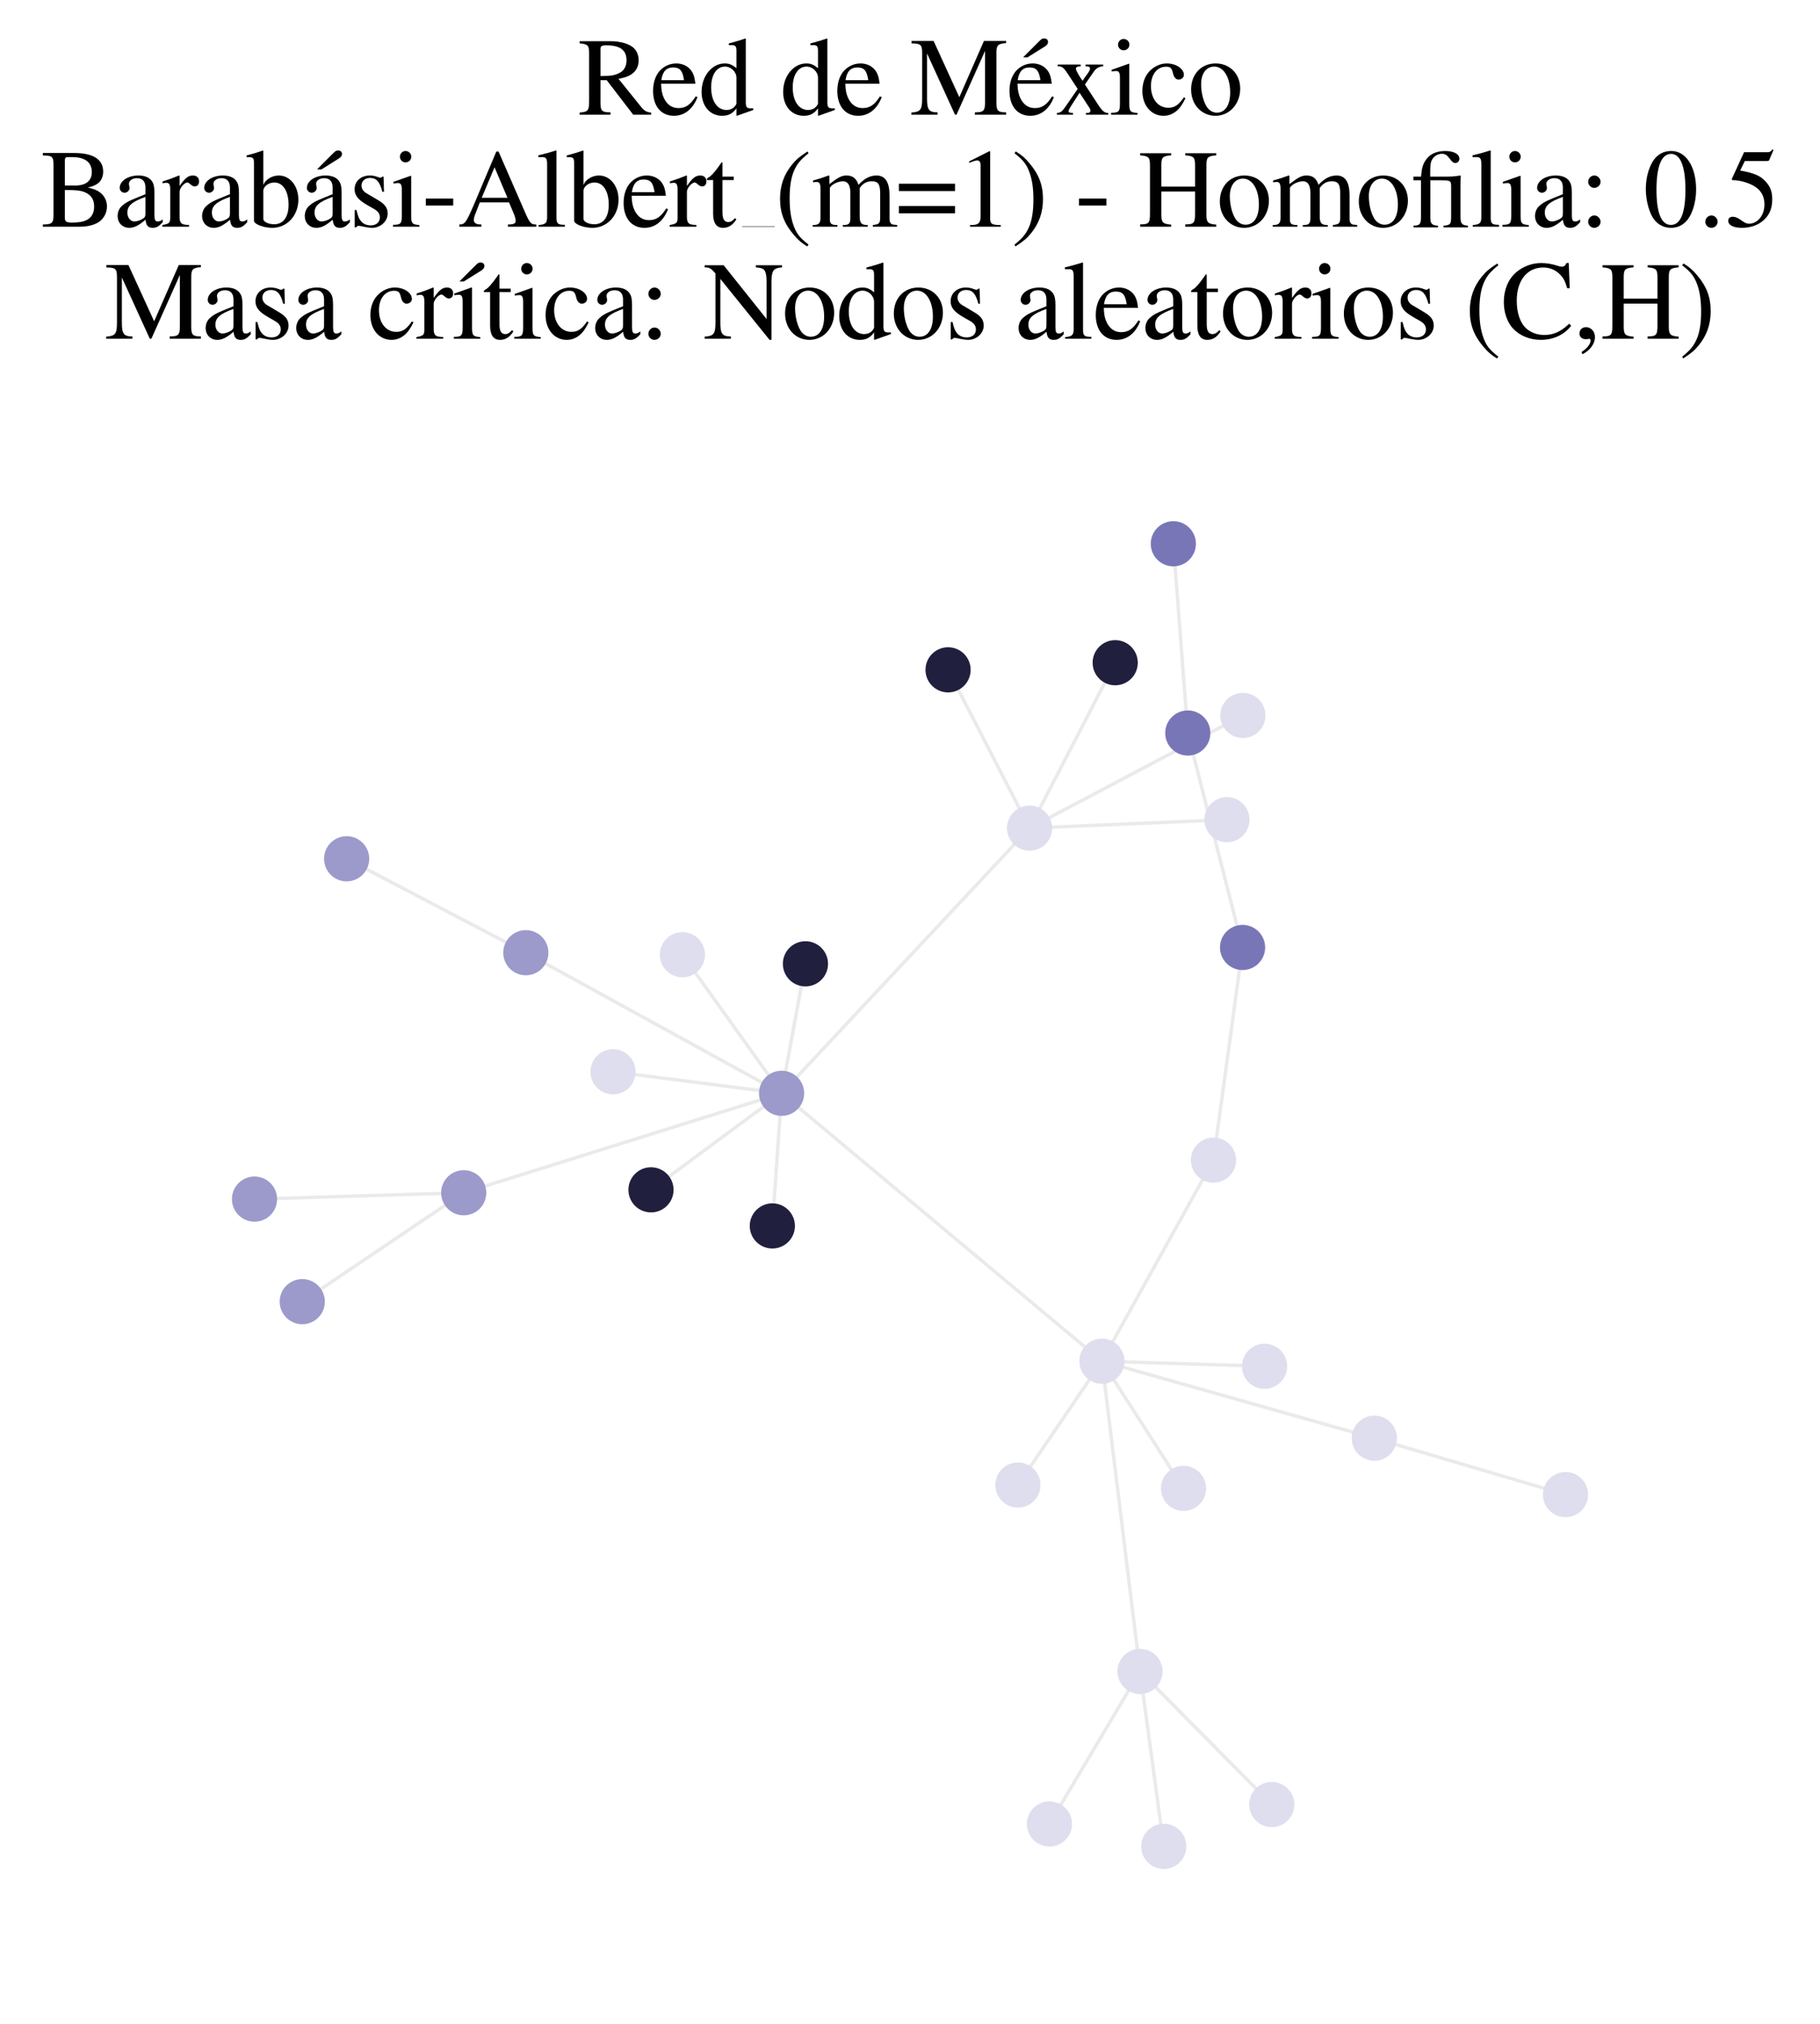 <?xml version="1.0" encoding="utf-8" standalone="no"?>
<!DOCTYPE svg PUBLIC "-//W3C//DTD SVG 1.1//EN"
  "http://www.w3.org/Graphics/SVG/1.1/DTD/svg11.dtd">
<svg xmlns:xlink="http://www.w3.org/1999/xlink" width="160.052pt" height="177.988pt" viewBox="0 0 160.052 177.988" xmlns="http://www.w3.org/2000/svg" version="1.1">
 <defs>
  <style type="text/css">*{stroke-linejoin: round; stroke-linecap: butt}</style>
 </defs>
 <g id="figure_1">
  <g id="patch_1">
   <path d="M 0 177.988 
L 160.052 177.988 
L 160.052 -0 
L 0 -0 
z
" style="fill: #ffffff"/>
  </g>
  <g id="axes_1">
   <g id="LineCollection_1">
    <path d="M 68.733 96.137 
L 90.541 72.82 
" clip-path="url(#pfcf3ad1632)" style="fill: none; stroke: #cccccc; stroke-opacity: 0.4; stroke-width: 0.3"/>
    <path d="M 68.733 96.137 
L 40.779 104.884 
" clip-path="url(#pfcf3ad1632)" style="fill: none; stroke: #cccccc; stroke-opacity: 0.4; stroke-width: 0.3"/>
    <path d="M 68.733 96.137 
L 53.91 94.245 
" clip-path="url(#pfcf3ad1632)" style="fill: none; stroke: #cccccc; stroke-opacity: 0.4; stroke-width: 0.3"/>
    <path d="M 68.733 96.137 
L 96.904 119.696 
" clip-path="url(#pfcf3ad1632)" style="fill: none; stroke: #cccccc; stroke-opacity: 0.4; stroke-width: 0.3"/>
    <path d="M 68.733 96.137 
L 46.242 83.775 
" clip-path="url(#pfcf3ad1632)" style="fill: none; stroke: #cccccc; stroke-opacity: 0.4; stroke-width: 0.3"/>
    <path d="M 68.733 96.137 
L 57.249 104.627 
" clip-path="url(#pfcf3ad1632)" style="fill: none; stroke: #cccccc; stroke-opacity: 0.4; stroke-width: 0.3"/>
    <path d="M 68.733 96.137 
L 70.831 84.752 
" clip-path="url(#pfcf3ad1632)" style="fill: none; stroke: #cccccc; stroke-opacity: 0.4; stroke-width: 0.3"/>
    <path d="M 68.733 96.137 
L 60.014 83.951 
" clip-path="url(#pfcf3ad1632)" style="fill: none; stroke: #cccccc; stroke-opacity: 0.4; stroke-width: 0.3"/>
    <path d="M 68.733 96.137 
L 67.92 107.801 
" clip-path="url(#pfcf3ad1632)" style="fill: none; stroke: #cccccc; stroke-opacity: 0.4; stroke-width: 0.3"/>
    <path d="M 90.541 72.82 
L 83.374 58.901 
" clip-path="url(#pfcf3ad1632)" style="fill: none; stroke: #cccccc; stroke-opacity: 0.4; stroke-width: 0.3"/>
    <path d="M 90.541 72.82 
L 107.898 72.078 
" clip-path="url(#pfcf3ad1632)" style="fill: none; stroke: #cccccc; stroke-opacity: 0.4; stroke-width: 0.3"/>
    <path d="M 90.541 72.82 
L 109.3 62.912 
" clip-path="url(#pfcf3ad1632)" style="fill: none; stroke: #cccccc; stroke-opacity: 0.4; stroke-width: 0.3"/>
    <path d="M 90.541 72.82 
L 98.072 58.275 
" clip-path="url(#pfcf3ad1632)" style="fill: none; stroke: #cccccc; stroke-opacity: 0.4; stroke-width: 0.3"/>
    <path d="M 40.779 104.884 
L 22.382 105.441 
" clip-path="url(#pfcf3ad1632)" style="fill: none; stroke: #cccccc; stroke-opacity: 0.4; stroke-width: 0.3"/>
    <path d="M 40.779 104.884 
L 26.581 114.459 
" clip-path="url(#pfcf3ad1632)" style="fill: none; stroke: #cccccc; stroke-opacity: 0.4; stroke-width: 0.3"/>
    <path d="M 96.904 119.696 
L 111.207 120.143 
" clip-path="url(#pfcf3ad1632)" style="fill: none; stroke: #cccccc; stroke-opacity: 0.4; stroke-width: 0.3"/>
    <path d="M 96.904 119.696 
L 100.254 146.975 
" clip-path="url(#pfcf3ad1632)" style="fill: none; stroke: #cccccc; stroke-opacity: 0.4; stroke-width: 0.3"/>
    <path d="M 96.904 119.696 
L 120.858 126.467 
" clip-path="url(#pfcf3ad1632)" style="fill: none; stroke: #cccccc; stroke-opacity: 0.4; stroke-width: 0.3"/>
    <path d="M 96.904 119.696 
L 106.713 102.015 
" clip-path="url(#pfcf3ad1632)" style="fill: none; stroke: #cccccc; stroke-opacity: 0.4; stroke-width: 0.3"/>
    <path d="M 96.904 119.696 
L 104.077 130.88 
" clip-path="url(#pfcf3ad1632)" style="fill: none; stroke: #cccccc; stroke-opacity: 0.4; stroke-width: 0.3"/>
    <path d="M 96.904 119.696 
L 89.517 130.585 
" clip-path="url(#pfcf3ad1632)" style="fill: none; stroke: #cccccc; stroke-opacity: 0.4; stroke-width: 0.3"/>
    <path d="M 100.254 146.975 
L 111.842 158.68 
" clip-path="url(#pfcf3ad1632)" style="fill: none; stroke: #cccccc; stroke-opacity: 0.4; stroke-width: 0.3"/>
    <path d="M 100.254 146.975 
L 102.344 162.361 
" clip-path="url(#pfcf3ad1632)" style="fill: none; stroke: #cccccc; stroke-opacity: 0.4; stroke-width: 0.3"/>
    <path d="M 100.254 146.975 
L 92.29 160.387 
" clip-path="url(#pfcf3ad1632)" style="fill: none; stroke: #cccccc; stroke-opacity: 0.4; stroke-width: 0.3"/>
    <path d="M 120.858 126.467 
L 137.671 131.426 
" clip-path="url(#pfcf3ad1632)" style="fill: none; stroke: #cccccc; stroke-opacity: 0.4; stroke-width: 0.3"/>
    <path d="M 106.713 102.015 
L 109.271 83.314 
" clip-path="url(#pfcf3ad1632)" style="fill: none; stroke: #cccccc; stroke-opacity: 0.4; stroke-width: 0.3"/>
    <path d="M 46.242 83.775 
L 30.484 75.516 
" clip-path="url(#pfcf3ad1632)" style="fill: none; stroke: #cccccc; stroke-opacity: 0.4; stroke-width: 0.3"/>
    <path d="M 109.271 83.314 
L 104.456 64.456 
" clip-path="url(#pfcf3ad1632)" style="fill: none; stroke: #cccccc; stroke-opacity: 0.4; stroke-width: 0.3"/>
    <path d="M 104.456 64.456 
L 103.184 47.815 
" clip-path="url(#pfcf3ad1632)" style="fill: none; stroke: #cccccc; stroke-opacity: 0.4; stroke-width: 0.3"/>
   </g>
   <g id="PathCollection_1">
    <defs>
     <path id="C0_0_7674bab457" d="M 0 1.936 
C 0.514 1.936 1.006 1.732 1.369 1.369 
C 1.732 1.006 1.936 0.514 1.936 -0 
C 1.936 -0.514 1.732 -1.006 1.369 -1.369 
C 1.006 -1.732 0.514 -1.936 0 -1.936 
C -0.514 -1.936 -1.006 -1.732 -1.369 -1.369 
C -1.732 -1.006 -1.936 -0.514 -1.936 0 
C -1.936 0.514 -1.732 1.006 -1.369 1.369 
C -1.006 1.732 -0.514 1.936 0 1.936 
z
"/>
    </defs>
    <g clip-path="url(#pfcf3ad1632)">
     <use xlink:href="#C0_0_7674bab457" x="68.733" y="96.137" style="fill: #9b9aca; stroke: #9b9aca; stroke-width: 0.1"/>
    </g>
    <g clip-path="url(#pfcf3ad1632)">
     <use xlink:href="#C0_0_7674bab457" x="90.541" y="72.82" style="fill: #dedeee; stroke: #dedeee; stroke-width: 0.1"/>
    </g>
    <g clip-path="url(#pfcf3ad1632)">
     <use xlink:href="#C0_0_7674bab457" x="40.779" y="104.884" style="fill: #9b9aca; stroke: #9b9aca; stroke-width: 0.1"/>
    </g>
    <g clip-path="url(#pfcf3ad1632)">
     <use xlink:href="#C0_0_7674bab457" x="53.91" y="94.245" style="fill: #dedeee; stroke: #dedeee; stroke-width: 0.1"/>
    </g>
    <g clip-path="url(#pfcf3ad1632)">
     <use xlink:href="#C0_0_7674bab457" x="96.904" y="119.696" style="fill: #dedeee; stroke: #dedeee; stroke-width: 0.1"/>
    </g>
    <g clip-path="url(#pfcf3ad1632)">
     <use xlink:href="#C0_0_7674bab457" x="83.374" y="58.901" style="fill: #201f3d; stroke: #201f3d; stroke-width: 0.1"/>
    </g>
    <g clip-path="url(#pfcf3ad1632)">
     <use xlink:href="#C0_0_7674bab457" x="111.207" y="120.143" style="fill: #dedeee; stroke: #dedeee; stroke-width: 0.1"/>
    </g>
    <g clip-path="url(#pfcf3ad1632)">
     <use xlink:href="#C0_0_7674bab457" x="100.254" y="146.975" style="fill: #dedeee; stroke: #dedeee; stroke-width: 0.1"/>
    </g>
    <g clip-path="url(#pfcf3ad1632)">
     <use xlink:href="#C0_0_7674bab457" x="120.858" y="126.467" style="fill: #dedeee; stroke: #dedeee; stroke-width: 0.1"/>
    </g>
    <g clip-path="url(#pfcf3ad1632)">
     <use xlink:href="#C0_0_7674bab457" x="106.713" y="102.015" style="fill: #dedeee; stroke: #dedeee; stroke-width: 0.1"/>
    </g>
    <g clip-path="url(#pfcf3ad1632)">
     <use xlink:href="#C0_0_7674bab457" x="46.242" y="83.775" style="fill: #9b9aca; stroke: #9b9aca; stroke-width: 0.1"/>
    </g>
    <g clip-path="url(#pfcf3ad1632)">
     <use xlink:href="#C0_0_7674bab457" x="22.382" y="105.441" style="fill: #9b9aca; stroke: #9b9aca; stroke-width: 0.1"/>
    </g>
    <g clip-path="url(#pfcf3ad1632)">
     <use xlink:href="#C0_0_7674bab457" x="137.671" y="131.426" style="fill: #dedeee; stroke: #dedeee; stroke-width: 0.1"/>
    </g>
    <g clip-path="url(#pfcf3ad1632)">
     <use xlink:href="#C0_0_7674bab457" x="57.249" y="104.627" style="fill: #201f3d; stroke: #201f3d; stroke-width: 0.1"/>
    </g>
    <g clip-path="url(#pfcf3ad1632)">
     <use xlink:href="#C0_0_7674bab457" x="104.077" y="130.88" style="fill: #dedeee; stroke: #dedeee; stroke-width: 0.1"/>
    </g>
    <g clip-path="url(#pfcf3ad1632)">
     <use xlink:href="#C0_0_7674bab457" x="111.842" y="158.68" style="fill: #dedeee; stroke: #dedeee; stroke-width: 0.1"/>
    </g>
    <g clip-path="url(#pfcf3ad1632)">
     <use xlink:href="#C0_0_7674bab457" x="30.484" y="75.516" style="fill: #9b9aca; stroke: #9b9aca; stroke-width: 0.1"/>
    </g>
    <g clip-path="url(#pfcf3ad1632)">
     <use xlink:href="#C0_0_7674bab457" x="70.831" y="84.752" style="fill: #201f3d; stroke: #201f3d; stroke-width: 0.1"/>
    </g>
    <g clip-path="url(#pfcf3ad1632)">
     <use xlink:href="#C0_0_7674bab457" x="102.344" y="162.361" style="fill: #dedeee; stroke: #dedeee; stroke-width: 0.1"/>
    </g>
    <g clip-path="url(#pfcf3ad1632)">
     <use xlink:href="#C0_0_7674bab457" x="109.271" y="83.314" style="fill: #7976b8; stroke: #7976b8; stroke-width: 0.1"/>
    </g>
    <g clip-path="url(#pfcf3ad1632)">
     <use xlink:href="#C0_0_7674bab457" x="89.517" y="130.585" style="fill: #dedeee; stroke: #dedeee; stroke-width: 0.1"/>
    </g>
    <g clip-path="url(#pfcf3ad1632)">
     <use xlink:href="#C0_0_7674bab457" x="104.456" y="64.456" style="fill: #7976b8; stroke: #7976b8; stroke-width: 0.1"/>
    </g>
    <g clip-path="url(#pfcf3ad1632)">
     <use xlink:href="#C0_0_7674bab457" x="60.014" y="83.951" style="fill: #dedeee; stroke: #dedeee; stroke-width: 0.1"/>
    </g>
    <g clip-path="url(#pfcf3ad1632)">
     <use xlink:href="#C0_0_7674bab457" x="26.581" y="114.459" style="fill: #9b9aca; stroke: #9b9aca; stroke-width: 0.1"/>
    </g>
    <g clip-path="url(#pfcf3ad1632)">
     <use xlink:href="#C0_0_7674bab457" x="107.898" y="72.078" style="fill: #dedeee; stroke: #dedeee; stroke-width: 0.1"/>
    </g>
    <g clip-path="url(#pfcf3ad1632)">
     <use xlink:href="#C0_0_7674bab457" x="109.3" y="62.912" style="fill: #dedeee; stroke: #dedeee; stroke-width: 0.1"/>
    </g>
    <g clip-path="url(#pfcf3ad1632)">
     <use xlink:href="#C0_0_7674bab457" x="98.072" y="58.275" style="fill: #201f3d; stroke: #201f3d; stroke-width: 0.1"/>
    </g>
    <g clip-path="url(#pfcf3ad1632)">
     <use xlink:href="#C0_0_7674bab457" x="103.184" y="47.815" style="fill: #7976b8; stroke: #7976b8; stroke-width: 0.1"/>
    </g>
    <g clip-path="url(#pfcf3ad1632)">
     <use xlink:href="#C0_0_7674bab457" x="92.29" y="160.387" style="fill: #dedeee; stroke: #dedeee; stroke-width: 0.1"/>
    </g>
    <g clip-path="url(#pfcf3ad1632)">
     <use xlink:href="#C0_0_7674bab457" x="67.92" y="107.801" style="fill: #201f3d; stroke: #201f3d; stroke-width: 0.1"/>
    </g>
   </g>
   <g id="text_1">
    <!-- Red de México -->
    <g transform="translate(50.808 10.084) scale(0.096 -0.096)">
     <defs>
      <path id="NimbusRomNo9L-Regu-52" d="M 4218 121 
C 3974 140 3846 205 3661 424 
L 2342 2061 
C 2771 2143 2963 2219 3174 2388 
C 3379 2553 3501 2818 3501 3113 
C 3501 3385 3418 3618 3251 3801 
C 3008 4059 2477 4224 1875 4224 
L 109 4224 
L 109 4102 
C 589 4051 653 3981 653 3528 
L 653 765 
C 653 236 589 159 109 121 
L 109 0 
L 1882 0 
L 1882 134 
C 1389 134 1306 219 1306 692 
L 1306 1984 
L 1664 1984 
L 3187 0 
L 4218 0 
L 4218 121 
z
M 1306 3762 
C 1306 3937 1376 3987 1632 3987 
C 2432 3987 2803 3716 2803 3123 
C 2803 2807 2669 2542 2438 2423 
C 2144 2258 1920 2221 1306 2221 
L 1306 3762 
z
" transform="scale(0.016)"/>
      <path id="NimbusRomNo9L-Regu-65" d="M 2611 1053 
C 2304 564 2029 378 1619 378 
C 1254 378 979 564 794 930 
C 678 1174 634 1386 621 1779 
L 2592 1779 
C 2541 2193 2477 2377 2317 2581 
C 2125 2811 1830 2944 1498 2944 
C 1178 2944 877 2829 634 2611 
C 333 2349 160 1894 160 1370 
C 160 486 621 -64 1357 -64 
C 1965 -64 2445 315 2714 1008 
L 2611 1053 
z
M 634 1984 
C 704 2479 922 2714 1312 2714 
C 1702 2714 1856 2535 1939 1984 
L 634 1984 
z
" transform="scale(0.016)"/>
      <path id="NimbusRomNo9L-Regu-64" d="M 2202 -64 
L 3142 269 
L 3142 365 
C 3027 365 3014 365 2995 365 
C 2765 365 2714 435 2714 731 
L 2714 4364 
L 2682 4377 
C 2374 4268 2150 4204 1741 4096 
L 1741 3994 
C 1792 4000 1830 4000 1882 4000 
C 2118 4000 2176 3936 2176 3672 
L 2176 2669 
C 1933 2874 1760 2944 1504 2944 
C 768 2944 173 2221 173 1312 
C 173 493 653 -64 1357 -64 
C 1715 -64 1958 64 2176 365 
L 2176 -45 
L 2202 -64 
z
M 2176 653 
C 2176 608 2131 531 2067 461 
C 1952 333 1792 269 1606 269 
C 1075 269 723 781 723 1568 
C 723 2291 1037 2765 1523 2765 
C 1862 2765 2176 2464 2176 2125 
L 2176 653 
z
" transform="scale(0.016)"/>
      <path id="NimbusRomNo9L-Regu-4d" d="M 4314 3667 
L 4314 751 
C 4314 217 4237 134 3731 134 
L 3731 0 
L 5523 0 
L 5523 134 
C 5056 134 4966 223 4966 681 
L 4966 3536 
C 4966 3993 5050 4077 5523 4115 
L 5523 4237 
L 4250 4237 
L 2835 1004 
L 1357 4237 
L 90 4237 
L 90 4096 
C 614 4096 698 4019 698 3550 
L 698 943 
C 698 282 608 159 77 121 
L 77 0 
L 1581 0 
L 1581 134 
C 1088 134 979 282 979 931 
L 979 3520 
L 2586 0 
L 2675 0 
L 4314 3667 
z
" transform="scale(0.016)"/>
      <path id="NimbusRomNo9L-Regu-b4" d="M 851 3264 
L 1837 3882 
C 1971 3964 2029 4047 2029 4148 
C 2029 4275 1946 4352 1805 4352 
C 1709 4352 1651 4320 1536 4206 
L 595 3264 
L 851 3264 
z
" transform="scale(0.016)"/>
      <path id="NimbusRomNo9L-Regu-78" d="M 1779 0 
L 3066 0 
L 3066 96 
C 2867 96 2739 198 2541 480 
L 1722 1735 
L 2253 2502 
C 2374 2675 2566 2778 2771 2778 
L 2771 2880 
L 1760 2880 
L 1760 2778 
C 1952 2778 2016 2740 2016 2649 
C 2016 2571 1939 2430 1779 2229 
C 1747 2191 1670 2075 1587 1946 
L 1498 2074 
C 1318 2342 1203 2560 1203 2643 
C 1203 2733 1286 2778 1478 2778 
L 1478 2880 
L 154 2880 
L 154 2778 
L 211 2778 
C 403 2778 506 2695 704 2396 
L 1306 1479 
L 576 422 
C 384 160 320 115 109 96 
L 109 0 
L 1037 0 
L 1037 96 
C 858 96 781 128 781 211 
C 781 250 826 346 909 474 
L 1414 1261 
L 1997 365 
C 2022 326 2035 288 2035 250 
C 2035 123 1990 96 1779 96 
L 1779 0 
z
" transform="scale(0.016)"/>
      <path id="NimbusRomNo9L-Regu-69" d="M 1120 2929 
L 128 2579 
L 128 2484 
L 179 2490 
C 256 2502 339 2509 397 2509 
C 550 2509 608 2406 608 2125 
L 608 640 
C 608 179 544 109 102 109 
L 102 0 
L 1619 0 
L 1619 96 
C 1197 128 1146 191 1146 650 
L 1146 2910 
L 1120 2929 
z
M 819 4352 
C 646 4352 499 4205 499 4026 
C 499 3847 640 3699 819 3699 
C 1005 3699 1152 3840 1152 4026 
C 1152 4205 1005 4352 819 4352 
z
" transform="scale(0.016)"/>
      <path id="NimbusRomNo9L-Regu-63" d="M 2547 998 
C 2240 550 2010 397 1645 397 
C 1062 397 653 909 653 1645 
C 653 2304 1005 2758 1523 2758 
C 1754 2758 1837 2688 1901 2451 
L 1939 2310 
C 1990 2131 2106 2016 2240 2016 
C 2406 2016 2547 2138 2547 2285 
C 2547 2643 2099 2944 1562 2944 
C 1248 2944 922 2816 659 2586 
C 339 2304 160 1869 160 1363 
C 160 531 666 -64 1376 -64 
C 1664 -64 1920 38 2150 237 
C 2323 390 2445 563 2637 941 
L 2547 998 
z
" transform="scale(0.016)"/>
      <path id="NimbusRomNo9L-Regu-6f" d="M 1600 2944 
C 768 2944 186 2330 186 1446 
C 186 582 781 -64 1587 -64 
C 2394 -64 3008 614 3008 1498 
C 3008 2336 2419 2944 1600 2944 
z
M 1517 2765 
C 2054 2765 2432 2150 2432 1274 
C 2432 550 2144 115 1664 115 
C 1414 115 1178 269 1043 525 
C 864 858 762 1306 762 1760 
C 762 2368 1062 2765 1517 2765 
z
" transform="scale(0.016)"/>
     </defs>
     <use xlink:href="#NimbusRomNo9L-Regu-52" transform="scale(0.996)"/>
     <use xlink:href="#NimbusRomNo9L-Regu-65" transform="translate(66.45 0) scale(0.996)"/>
     <use xlink:href="#NimbusRomNo9L-Regu-64" transform="translate(110.684 0) scale(0.996)"/>
     <use xlink:href="#NimbusRomNo9L-Regu-64" transform="translate(185.403 0) scale(0.996)"/>
     <use xlink:href="#NimbusRomNo9L-Regu-65" transform="translate(235.217 0) scale(0.996)"/>
     <use xlink:href="#NimbusRomNo9L-Regu-4d" transform="translate(304.357 0) scale(0.996)"/>
     <use xlink:href="#NimbusRomNo9L-Regu-b4" transform="translate(398.453 0.498) scale(0.996)"/>
     <use xlink:href="#NimbusRomNo9L-Regu-65" transform="translate(392.924 0) scale(0.996)"/>
     <use xlink:href="#NimbusRomNo9L-Regu-78" transform="translate(437.157 0) scale(0.996)"/>
     <use xlink:href="#NimbusRomNo9L-Regu-69" transform="translate(486.97 0) scale(0.996)"/>
     <use xlink:href="#NimbusRomNo9L-Regu-63" transform="translate(514.666 0) scale(0.996)"/>
     <use xlink:href="#NimbusRomNo9L-Regu-6f" transform="translate(558.899 0) scale(0.996)"/>
    </g>
    <!-- Barabási-Albert_(m=1) - Homofilia: 0.5 -->
    <g transform="translate(3.6 19.936) scale(0.096 -0.096)">
     <defs>
      <path id="NimbusRomNo9L-Regu-42" d="M 109 4237 
L 109 4096 
C 646 4096 723 4026 723 3548 
L 723 689 
C 723 212 640 128 109 128 
L 109 0 
L 2246 0 
C 2746 0 3200 136 3437 356 
C 3667 564 3795 855 3795 1165 
C 3795 1451 3680 1710 3482 1897 
C 3290 2072 3117 2150 2701 2253 
C 3034 2335 3168 2398 3322 2531 
C 3482 2671 3578 2903 3578 3163 
C 3578 3871 3008 4237 1901 4237 
L 109 4237 
z
M 1376 2112 
C 1997 2112 2291 2080 2522 1982 
C 2886 1827 3059 1568 3059 1159 
C 3059 809 2925 555 2669 406 
C 2464 290 2202 238 1779 238 
C 1466 238 1376 296 1376 504 
L 1376 2112 
z
M 1376 2368 
L 1376 3812 
C 1376 3944 1421 4001 1517 4001 
L 1798 4001 
C 2534 4001 2925 3699 2925 3137 
C 2925 2646 2586 2368 1984 2368 
L 1376 2368 
z
" transform="scale(0.016)"/>
      <path id="NimbusRomNo9L-Regu-61" d="M 2829 423 
C 2720 333 2643 301 2547 301 
C 2400 301 2355 390 2355 672 
L 2355 1920 
C 2355 2253 2323 2438 2227 2592 
C 2086 2822 1811 2944 1434 2944 
C 832 2944 358 2630 358 2227 
C 358 2080 486 1952 634 1952 
C 787 1952 922 2080 922 2221 
C 922 2246 915 2278 909 2323 
C 896 2381 890 2432 890 2477 
C 890 2650 1094 2790 1350 2790 
C 1664 2790 1837 2605 1837 2259 
L 1837 1869 
C 851 1472 742 1421 467 1178 
C 326 1050 237 832 237 621 
C 237 218 518 -64 909 -64 
C 1190 -64 1453 70 1843 403 
C 1875 70 1990 -64 2253 -64 
C 2470 -64 2605 13 2829 256 
L 2829 423 
z
M 1837 783 
C 1837 584 1805 526 1670 449 
C 1517 359 1338 301 1203 301 
C 979 301 800 520 800 796 
L 800 822 
C 800 1201 1062 1433 1837 1715 
L 1837 783 
z
" transform="scale(0.016)"/>
      <path id="NimbusRomNo9L-Regu-72" d="M 45 2496 
C 134 2515 192 2522 269 2522 
C 429 2522 486 2419 486 2138 
L 486 538 
C 486 218 442 173 32 96 
L 32 0 
L 1568 0 
L 1568 102 
C 1133 102 1024 199 1024 565 
L 1024 2013 
C 1024 2219 1299 2541 1472 2541 
C 1510 2541 1568 2509 1638 2445 
C 1741 2355 1811 2317 1894 2317 
C 2048 2317 2144 2426 2144 2605 
C 2144 2816 2010 2944 1792 2944 
C 1523 2944 1338 2797 1024 2343 
L 1024 2931 
L 992 2944 
C 653 2803 422 2721 45 2599 
L 45 2496 
z
" transform="scale(0.016)"/>
      <path id="NimbusRomNo9L-Regu-62" d="M 979 4364 
L 947 4377 
C 678 4281 506 4230 205 4147 
L 19 4096 
L 19 3994 
C 58 4000 83 4000 128 4000 
C 384 4000 442 3942 442 3673 
L 442 347 
C 442 147 986 -64 1498 -64 
C 2342 -64 2995 640 2995 1555 
C 2995 2342 2509 2944 1869 2944 
C 1478 2944 1107 2714 979 2400 
L 979 4364 
z
M 979 2061 
C 979 2310 1280 2541 1613 2541 
C 2112 2541 2432 2042 2432 1261 
C 2432 550 2125 141 1600 141 
C 1267 141 979 288 979 448 
L 979 2061 
z
" transform="scale(0.016)"/>
      <path id="NimbusRomNo9L-Regu-73" d="M 2016 2010 
L 1990 2880 
L 1920 2880 
L 1907 2867 
C 1850 2822 1843 2816 1818 2816 
C 1779 2816 1715 2829 1645 2861 
C 1504 2915 1363 2944 1197 2944 
C 691 2944 326 2616 326 2154 
C 326 1796 531 1539 1075 1231 
L 1446 1020 
C 1670 892 1779 737 1779 539 
C 1779 256 1574 77 1248 77 
C 1030 77 832 159 710 298 
C 576 455 518 600 435 960 
L 333 960 
L 333 -39 
L 416 -39 
C 461 33 486 48 563 48 
C 621 48 710 35 858 -2 
C 1037 -39 1210 -64 1325 -64 
C 1818 -64 2227 308 2227 757 
C 2227 1077 2074 1289 1690 1520 
L 998 1930 
C 819 2033 723 2194 723 2367 
C 723 2624 922 2803 1216 2803 
C 1581 2803 1773 2583 1920 2010 
L 2016 2010 
z
" transform="scale(0.016)"/>
      <path id="NimbusRomNo9L-Regu-2d" d="M 250 1619 
L 250 1216 
L 1824 1216 
L 1824 1619 
L 250 1619 
z
" transform="scale(0.016)"/>
      <path id="NimbusRomNo9L-Regu-41" d="M 4518 128 
C 4230 128 4166 192 3942 667 
L 2349 4320 
L 2221 4320 
L 890 1168 
C 480 231 403 128 96 128 
L 96 0 
L 1363 0 
L 1363 128 
C 1056 128 928 212 928 393 
C 928 470 947 560 979 645 
L 1274 1401 
L 2950 1401 
L 3213 778 
C 3290 602 3334 434 3334 342 
C 3334 180 3226 128 2886 128 
L 2886 0 
L 4518 0 
L 4518 128 
z
M 1382 1664 
L 2118 3416 
L 2861 1664 
L 1382 1664 
z
" transform="scale(0.016)"/>
      <path id="NimbusRomNo9L-Regu-6c" d="M 122 4000 
L 160 4000 
C 230 4000 307 4000 358 4000 
C 563 4000 627 3910 627 3610 
L 627 557 
C 627 211 538 128 134 96 
L 134 0 
L 1645 0 
L 1645 109 
C 1242 109 1165 173 1165 528 
L 1165 4371 
L 1139 4384 
C 806 4275 563 4211 122 4103 
L 122 4000 
z
" transform="scale(0.016)"/>
      <path id="NimbusRomNo9L-Regu-74" d="M 1632 2880 
L 986 2880 
L 986 3622 
C 986 3686 979 3706 941 3706 
C 896 3648 858 3590 813 3526 
C 570 3174 294 2867 192 2841 
C 122 2794 83 2748 83 2715 
C 83 2695 90 2682 109 2682 
L 448 2682 
L 448 751 
C 448 212 640 -64 1018 -64 
C 1331 -64 1574 90 1786 423 
L 1702 493 
C 1568 333 1459 269 1318 269 
C 1082 269 986 443 986 847 
L 986 2682 
L 1632 2682 
L 1632 2880 
z
" transform="scale(0.016)"/>
      <path id="NimbusRomNo9L-Regu-28" d="M 1888 4326 
C 1414 4019 1222 3853 986 3558 
C 531 3002 307 2362 307 1613 
C 307 800 544 173 1107 -480 
C 1370 -787 1536 -928 1869 -1133 
L 1946 -1030 
C 1434 -627 1254 -403 1082 77 
C 928 506 858 992 858 1632 
C 858 2304 941 2829 1114 3226 
C 1293 3622 1485 3853 1946 4224 
L 1888 4326 
z
" transform="scale(0.016)"/>
      <path id="NimbusRomNo9L-Regu-6d" d="M 122 2547 
C 205 2566 256 2573 326 2573 
C 493 2573 550 2470 550 2162 
L 550 539 
C 550 192 461 96 102 96 
L 102 0 
L 1523 0 
L 1523 96 
C 1184 96 1088 166 1088 418 
L 1088 2234 
C 1088 2246 1139 2310 1184 2355 
C 1344 2502 1619 2611 1843 2611 
C 2125 2611 2266 2385 2266 1932 
L 2266 528 
C 2266 167 2195 96 1830 96 
L 1830 0 
L 3264 0 
L 3264 96 
C 2899 96 2803 205 2803 603 
L 2803 2221 
C 2995 2496 3206 2611 3501 2611 
C 3866 2611 3981 2438 3981 1907 
L 3981 557 
C 3981 192 3930 141 3558 96 
L 3558 0 
L 4960 0 
L 4960 96 
L 4794 115 
C 4602 115 4518 230 4518 480 
L 4518 1802 
C 4518 2559 4269 2944 3776 2944 
C 3405 2944 3078 2778 2733 2407 
C 2618 2771 2400 2944 2054 2944 
C 1773 2944 1594 2854 1062 2451 
L 1062 2931 
L 1018 2944 
C 691 2822 474 2752 122 2656 
L 122 2547 
z
" transform="scale(0.016)"/>
      <path id="NimbusRomNo9L-Regu-3d" d="M 3418 2470 
L 192 2470 
L 192 2048 
L 3418 2048 
L 3418 2470 
z
M 3418 1190 
L 192 1190 
L 192 768 
L 3418 768 
L 3418 1190 
z
" transform="scale(0.016)"/>
      <path id="NimbusRomNo9L-Regu-31" d="M 1862 4339 
L 710 3757 
L 710 3667 
C 787 3699 858 3725 883 3738 
C 998 3783 1107 3808 1171 3808 
C 1306 3808 1363 3711 1363 3505 
L 1363 592 
C 1363 379 1312 232 1210 173 
C 1114 116 1024 96 755 96 
L 755 0 
L 2522 0 
L 2522 96 
C 2016 96 1914 160 1914 470 
L 1914 4327 
L 1862 4339 
z
" transform="scale(0.016)"/>
      <path id="NimbusRomNo9L-Regu-29" d="M 243 -1133 
C 717 -826 909 -659 1146 -365 
C 1600 192 1824 832 1824 1581 
C 1824 2400 1587 3021 1024 3674 
C 762 3981 595 4122 262 4326 
L 186 4224 
C 698 3821 870 3597 1050 3117 
C 1203 2688 1274 2202 1274 1562 
C 1274 896 1190 365 1018 -26 
C 838 -429 646 -659 186 -1030 
L 243 -1133 
z
" transform="scale(0.016)"/>
      <path id="NimbusRomNo9L-Regu-48" d="M 1338 2304 
L 1338 3533 
C 1338 3990 1408 4059 1901 4104 
L 1901 4224 
L 122 4224 
L 122 4104 
C 614 4059 685 3989 685 3527 
L 685 749 
C 685 210 621 134 122 134 
L 122 0 
L 1901 0 
L 1901 121 
C 1421 159 1338 242 1338 699 
L 1338 2022 
L 3277 2022 
L 3277 757 
C 3277 211 3213 134 2714 134 
L 2714 0 
L 4493 0 
L 4493 121 
C 4013 159 3930 242 3930 696 
L 3930 3529 
C 3930 3989 4000 4059 4493 4104 
L 4493 4224 
L 2714 4224 
L 2714 4104 
C 3206 4059 3277 3990 3277 3533 
L 3277 2304 
L 1338 2304 
z
" transform="scale(0.016)"/>
      <path id="NimbusRomNo9L-Regu-2" d="M 198 2669 
L 634 2669 
L 634 566 
C 634 148 563 64 205 64 
L 205 -38 
L 1613 -38 
L 1613 58 
C 1254 84 1171 175 1171 532 
L 1171 2669 
L 1722 2669 
C 2336 2669 2368 2650 2368 2305 
L 2368 591 
C 2368 149 2323 90 1926 58 
L 1926 -38 
L 3334 -38 
L 3334 58 
C 2976 90 2906 175 2906 590 
L 2906 2289 
C 2906 2431 2906 2581 2918 2924 
L 2893 2943 
C 2611 2899 2426 2880 2170 2880 
L 1165 2880 
L 1165 3151 
C 1165 3429 1184 3624 1216 3732 
C 1306 4003 1555 4192 1843 4192 
C 2022 4192 2144 4110 2298 3895 
C 2419 3726 2502 3663 2611 3663 
C 2746 3663 2842 3770 2842 3909 
C 2842 4175 2522 4352 2029 4352 
C 1542 4352 1171 4188 941 3878 
C 749 3619 678 3385 640 2880 
L 198 2880 
L 198 2669 
z
" transform="scale(0.016)"/>
      <path id="NimbusRomNo9L-Regu-3a" d="M 870 2944 
C 678 2944 518 2777 518 2579 
C 518 2393 678 2233 864 2233 
C 1062 2233 1229 2393 1229 2579 
C 1229 2777 1062 2944 870 2944 
z
M 870 646 
C 678 646 518 480 518 281 
C 518 96 678 -64 864 -64 
C 1062 -64 1229 96 1229 281 
C 1229 480 1062 646 870 646 
z
" transform="scale(0.016)"/>
      <path id="NimbusRomNo9L-Regu-30" d="M 1626 4352 
C 1274 4352 1005 4244 768 4020 
C 397 3661 154 2925 154 2176 
C 154 1479 365 730 666 372 
C 902 90 1229 -64 1600 -64 
C 1926 -64 2202 45 2432 269 
C 2803 621 3046 1364 3046 2138 
C 3046 3450 2464 4352 1626 4352 
z
M 1606 4186 
C 2144 4186 2432 3463 2432 2125 
C 2432 788 2150 103 1600 103 
C 1050 103 768 788 768 2119 
C 768 3476 1056 4186 1606 4186 
z
" transform="scale(0.016)"/>
      <path id="NimbusRomNo9L-Regu-2e" d="M 800 646 
C 608 646 448 480 448 281 
C 448 96 608 -64 794 -64 
C 992 -64 1158 96 1158 281 
C 1158 480 992 646 800 646 
z
" transform="scale(0.016)"/>
      <path id="NimbusRomNo9L-Regu-35" d="M 1158 3776 
L 2413 3776 
C 2515 3776 2541 3789 2560 3834 
L 2803 4403 
L 2746 4448 
C 2650 4314 2586 4282 2451 4282 
L 1114 4282 
L 416 2759 
C 410 2746 410 2740 410 2727 
C 410 2695 435 2676 486 2676 
C 691 2676 947 2631 1210 2547 
C 1946 2309 2285 1910 2285 1274 
C 2285 656 1894 173 1395 173 
C 1267 173 1158 218 966 360 
C 762 508 614 572 480 572 
C 294 572 205 495 205 334 
C 205 90 506 -64 986 -64 
C 1523 -64 1984 110 2304 438 
C 2598 728 2733 1094 2733 1583 
C 2733 2046 2611 2342 2291 2663 
C 2010 2947 1645 3094 890 3229 
L 1158 3776 
z
" transform="scale(0.016)"/>
     </defs>
     <use xlink:href="#NimbusRomNo9L-Regu-42" transform="scale(0.996)"/>
     <use xlink:href="#NimbusRomNo9L-Regu-61" transform="translate(66.45 0) scale(0.996)"/>
     <use xlink:href="#NimbusRomNo9L-Regu-72" transform="translate(110.684 0) scale(0.996)"/>
     <use xlink:href="#NimbusRomNo9L-Regu-61" transform="translate(143.859 0) scale(0.996)"/>
     <use xlink:href="#NimbusRomNo9L-Regu-62" transform="translate(188.092 0) scale(0.996)"/>
     <use xlink:href="#NimbusRomNo9L-Regu-b4" transform="translate(243.435 0.498) scale(0.996)"/>
     <use xlink:href="#NimbusRomNo9L-Regu-61" transform="translate(237.906 0) scale(0.996)"/>
     <use xlink:href="#NimbusRomNo9L-Regu-73" transform="translate(282.139 0) scale(0.996)"/>
     <use xlink:href="#NimbusRomNo9L-Regu-69" transform="translate(320.893 0) scale(0.996)"/>
     <use xlink:href="#NimbusRomNo9L-Regu-2d" transform="translate(348.588 0) scale(0.996)"/>
     <use xlink:href="#NimbusRomNo9L-Regu-41" transform="translate(381.763 0) scale(0.996)"/>
     <use xlink:href="#NimbusRomNo9L-Regu-6c" transform="translate(453.693 0) scale(0.996)"/>
     <use xlink:href="#NimbusRomNo9L-Regu-62" transform="translate(481.388 0) scale(0.996)"/>
     <use xlink:href="#NimbusRomNo9L-Regu-65" transform="translate(531.202 0) scale(0.996)"/>
     <use xlink:href="#NimbusRomNo9L-Regu-72" transform="translate(575.435 0) scale(0.996)"/>
     <use xlink:href="#NimbusRomNo9L-Regu-74" transform="translate(608.61 0) scale(0.996)"/>
     <use xlink:href="#NimbusRomNo9L-Regu-28" transform="translate(672.171 0) scale(0.996)"/>
     <use xlink:href="#NimbusRomNo9L-Regu-6d" transform="translate(705.346 0) scale(0.996)"/>
     <use xlink:href="#NimbusRomNo9L-Regu-3d" transform="translate(782.855 0) scale(0.996)"/>
     <use xlink:href="#NimbusRomNo9L-Regu-31" transform="translate(839.043 0) scale(0.996)"/>
     <use xlink:href="#NimbusRomNo9L-Regu-29" transform="translate(888.856 0) scale(0.996)"/>
     <use xlink:href="#NimbusRomNo9L-Regu-2d" transform="translate(946.938 0) scale(0.996)"/>
     <use xlink:href="#NimbusRomNo9L-Regu-48" transform="translate(1005.02 0) scale(0.996)"/>
     <use xlink:href="#NimbusRomNo9L-Regu-6f" transform="translate(1076.95 0) scale(0.996)"/>
     <use xlink:href="#NimbusRomNo9L-Regu-6d" transform="translate(1126.763 0) scale(0.996)"/>
     <use xlink:href="#NimbusRomNo9L-Regu-6f" transform="translate(1204.271 0) scale(0.996)"/>
     <use xlink:href="#NimbusRomNo9L-Regu-2" transform="translate(1254.085 0) scale(0.996)"/>
     <use xlink:href="#NimbusRomNo9L-Regu-6c" transform="translate(1309.476 0) scale(0.996)"/>
     <use xlink:href="#NimbusRomNo9L-Regu-69" transform="translate(1337.171 0) scale(0.996)"/>
     <use xlink:href="#NimbusRomNo9L-Regu-61" transform="translate(1364.867 0) scale(0.996)"/>
     <use xlink:href="#NimbusRomNo9L-Regu-3a" transform="translate(1409.1 0) scale(0.996)"/>
     <use xlink:href="#NimbusRomNo9L-Regu-30" transform="translate(1467.679 0) scale(0.996)"/>
     <use xlink:href="#NimbusRomNo9L-Regu-2e" transform="translate(1517.493 0) scale(0.996)"/>
     <use xlink:href="#NimbusRomNo9L-Regu-35" transform="translate(1542.399 0) scale(0.996)"/>
     <path d="M 642.283 0 
L 672.171 0 
L 672.171 0.399 
L 642.283 0.399 
L 642.283 0 
z
"/>
    </g>
    <!-- Masa crítica: Nodos aleatorios (C,H) -->
    <g transform="translate(9.219 29.788) scale(0.096 -0.096)">
     <defs>
      <path id="NimbusRomNo9L-Regu-11" d="M 1120 2950 
L 128 2598 
L 128 2502 
L 179 2508 
C 256 2521 339 2528 397 2528 
C 550 2528 608 2424 608 2141 
L 608 644 
C 608 180 544 109 102 109 
L 102 0 
L 1619 0 
L 1619 96 
C 1197 128 1146 192 1146 654 
L 1146 2931 
L 1120 2950 
z
" transform="scale(0.016)"/>
      <path id="NimbusRomNo9L-Regu-4e" d="M 3917 -64 
L 3917 3287 
C 3917 3669 3981 3905 4102 3987 
C 4192 4051 4282 4077 4525 4102 
L 4525 4224 
L 3021 4224 
L 3021 4102 
C 3264 4083 3354 4057 3450 4000 
C 3578 3911 3635 3681 3635 3286 
L 3635 1136 
L 1171 4224 
L 77 4224 
L 77 4102 
C 352 4102 442 4051 698 3751 
L 698 938 
C 698 281 608 159 77 121 
L 77 0 
L 1581 0 
L 1581 134 
C 1088 134 979 281 979 928 
L 979 3439 
L 3808 -64 
L 3917 -64 
z
" transform="scale(0.016)"/>
      <path id="NimbusRomNo9L-Regu-43" d="M 3968 2906 
L 3910 4352 
L 3776 4352 
C 3738 4218 3635 4141 3507 4141 
C 3450 4141 3354 4160 3258 4199 
C 2944 4301 2624 4352 2323 4352 
C 1798 4352 1267 4154 870 3802 
C 422 3405 179 2810 179 2106 
C 179 1511 371 960 698 596 
C 1082 180 1670 -64 2304 -64 
C 3027 -64 3661 231 4051 749 
L 3936 864 
C 3462 410 3040 218 2509 218 
C 2106 218 1747 346 1472 589 
C 1120 903 922 1479 922 2189 
C 922 3348 1517 4096 2445 4096 
C 2810 4096 3142 3962 3398 3706 
C 3603 3501 3699 3322 3821 2906 
L 3968 2906 
z
" transform="scale(0.016)"/>
      <path id="NimbusRomNo9L-Regu-2c" d="M 531 -889 
C 960 -678 1248 -288 1248 96 
C 1248 416 1024 666 736 666 
C 512 666 358 519 358 301 
C 358 96 506 -25 736 -25 
C 774 -25 819 -19 858 -13 
C 902 0 902 0 909 0 
C 960 0 998 -38 998 -89 
C 998 -294 819 -531 474 -768 
L 531 -889 
z
" transform="scale(0.016)"/>
     </defs>
     <use xlink:href="#NimbusRomNo9L-Regu-4d" transform="scale(0.996)"/>
     <use xlink:href="#NimbusRomNo9L-Regu-61" transform="translate(88.567 0) scale(0.996)"/>
     <use xlink:href="#NimbusRomNo9L-Regu-73" transform="translate(132.8 0) scale(0.996)"/>
     <use xlink:href="#NimbusRomNo9L-Regu-61" transform="translate(171.554 0) scale(0.996)"/>
     <use xlink:href="#NimbusRomNo9L-Regu-63" transform="translate(240.694 0) scale(0.996)"/>
     <use xlink:href="#NimbusRomNo9L-Regu-72" transform="translate(284.928 0) scale(0.996)"/>
     <use xlink:href="#NimbusRomNo9L-Regu-b4" transform="translate(315.363 0.498) scale(0.996)"/>
     <use xlink:href="#NimbusRomNo9L-Regu-11" transform="translate(318.103 0) scale(0.996)"/>
     <use xlink:href="#NimbusRomNo9L-Regu-74" transform="translate(345.798 0) scale(0.996)"/>
     <use xlink:href="#NimbusRomNo9L-Regu-69" transform="translate(373.493 0) scale(0.996)"/>
     <use xlink:href="#NimbusRomNo9L-Regu-63" transform="translate(401.189 0) scale(0.996)"/>
     <use xlink:href="#NimbusRomNo9L-Regu-61" transform="translate(445.422 0) scale(0.996)"/>
     <use xlink:href="#NimbusRomNo9L-Regu-3a" transform="translate(489.656 0) scale(0.996)"/>
     <use xlink:href="#NimbusRomNo9L-Regu-4e" transform="translate(548.235 0) scale(0.996)"/>
     <use xlink:href="#NimbusRomNo9L-Regu-6f" transform="translate(620.165 0) scale(0.996)"/>
     <use xlink:href="#NimbusRomNo9L-Regu-64" transform="translate(669.978 0) scale(0.996)"/>
     <use xlink:href="#NimbusRomNo9L-Regu-6f" transform="translate(719.791 0) scale(0.996)"/>
     <use xlink:href="#NimbusRomNo9L-Regu-73" transform="translate(769.605 0) scale(0.996)"/>
     <use xlink:href="#NimbusRomNo9L-Regu-61" transform="translate(833.265 0) scale(0.996)"/>
     <use xlink:href="#NimbusRomNo9L-Regu-6c" transform="translate(877.498 0) scale(0.996)"/>
     <use xlink:href="#NimbusRomNo9L-Regu-65" transform="translate(905.194 0) scale(0.996)"/>
     <use xlink:href="#NimbusRomNo9L-Regu-61" transform="translate(949.427 0) scale(0.996)"/>
     <use xlink:href="#NimbusRomNo9L-Regu-74" transform="translate(993.661 0) scale(0.996)"/>
     <use xlink:href="#NimbusRomNo9L-Regu-6f" transform="translate(1021.356 0) scale(0.996)"/>
     <use xlink:href="#NimbusRomNo9L-Regu-72" transform="translate(1071.169 0) scale(0.996)"/>
     <use xlink:href="#NimbusRomNo9L-Regu-69" transform="translate(1104.344 0) scale(0.996)"/>
     <use xlink:href="#NimbusRomNo9L-Regu-6f" transform="translate(1132.04 0) scale(0.996)"/>
     <use xlink:href="#NimbusRomNo9L-Regu-73" transform="translate(1181.853 0) scale(0.996)"/>
     <use xlink:href="#NimbusRomNo9L-Regu-28" transform="translate(1245.513 0) scale(0.996)"/>
     <use xlink:href="#NimbusRomNo9L-Regu-43" transform="translate(1278.688 0) scale(0.996)"/>
     <use xlink:href="#NimbusRomNo9L-Regu-2c" transform="translate(1345.138 0) scale(0.996)"/>
     <use xlink:href="#NimbusRomNo9L-Regu-48" transform="translate(1370.045 0) scale(0.996)"/>
     <use xlink:href="#NimbusRomNo9L-Regu-29" transform="translate(1441.975 0) scale(0.996)"/>
    </g>
   </g>
  </g>
 </g>
 <defs>
  <clipPath id="pfcf3ad1632">
   <rect x="10.276" y="35.788" width="139.5" height="138.6"/>
  </clipPath>
 </defs>
</svg>
